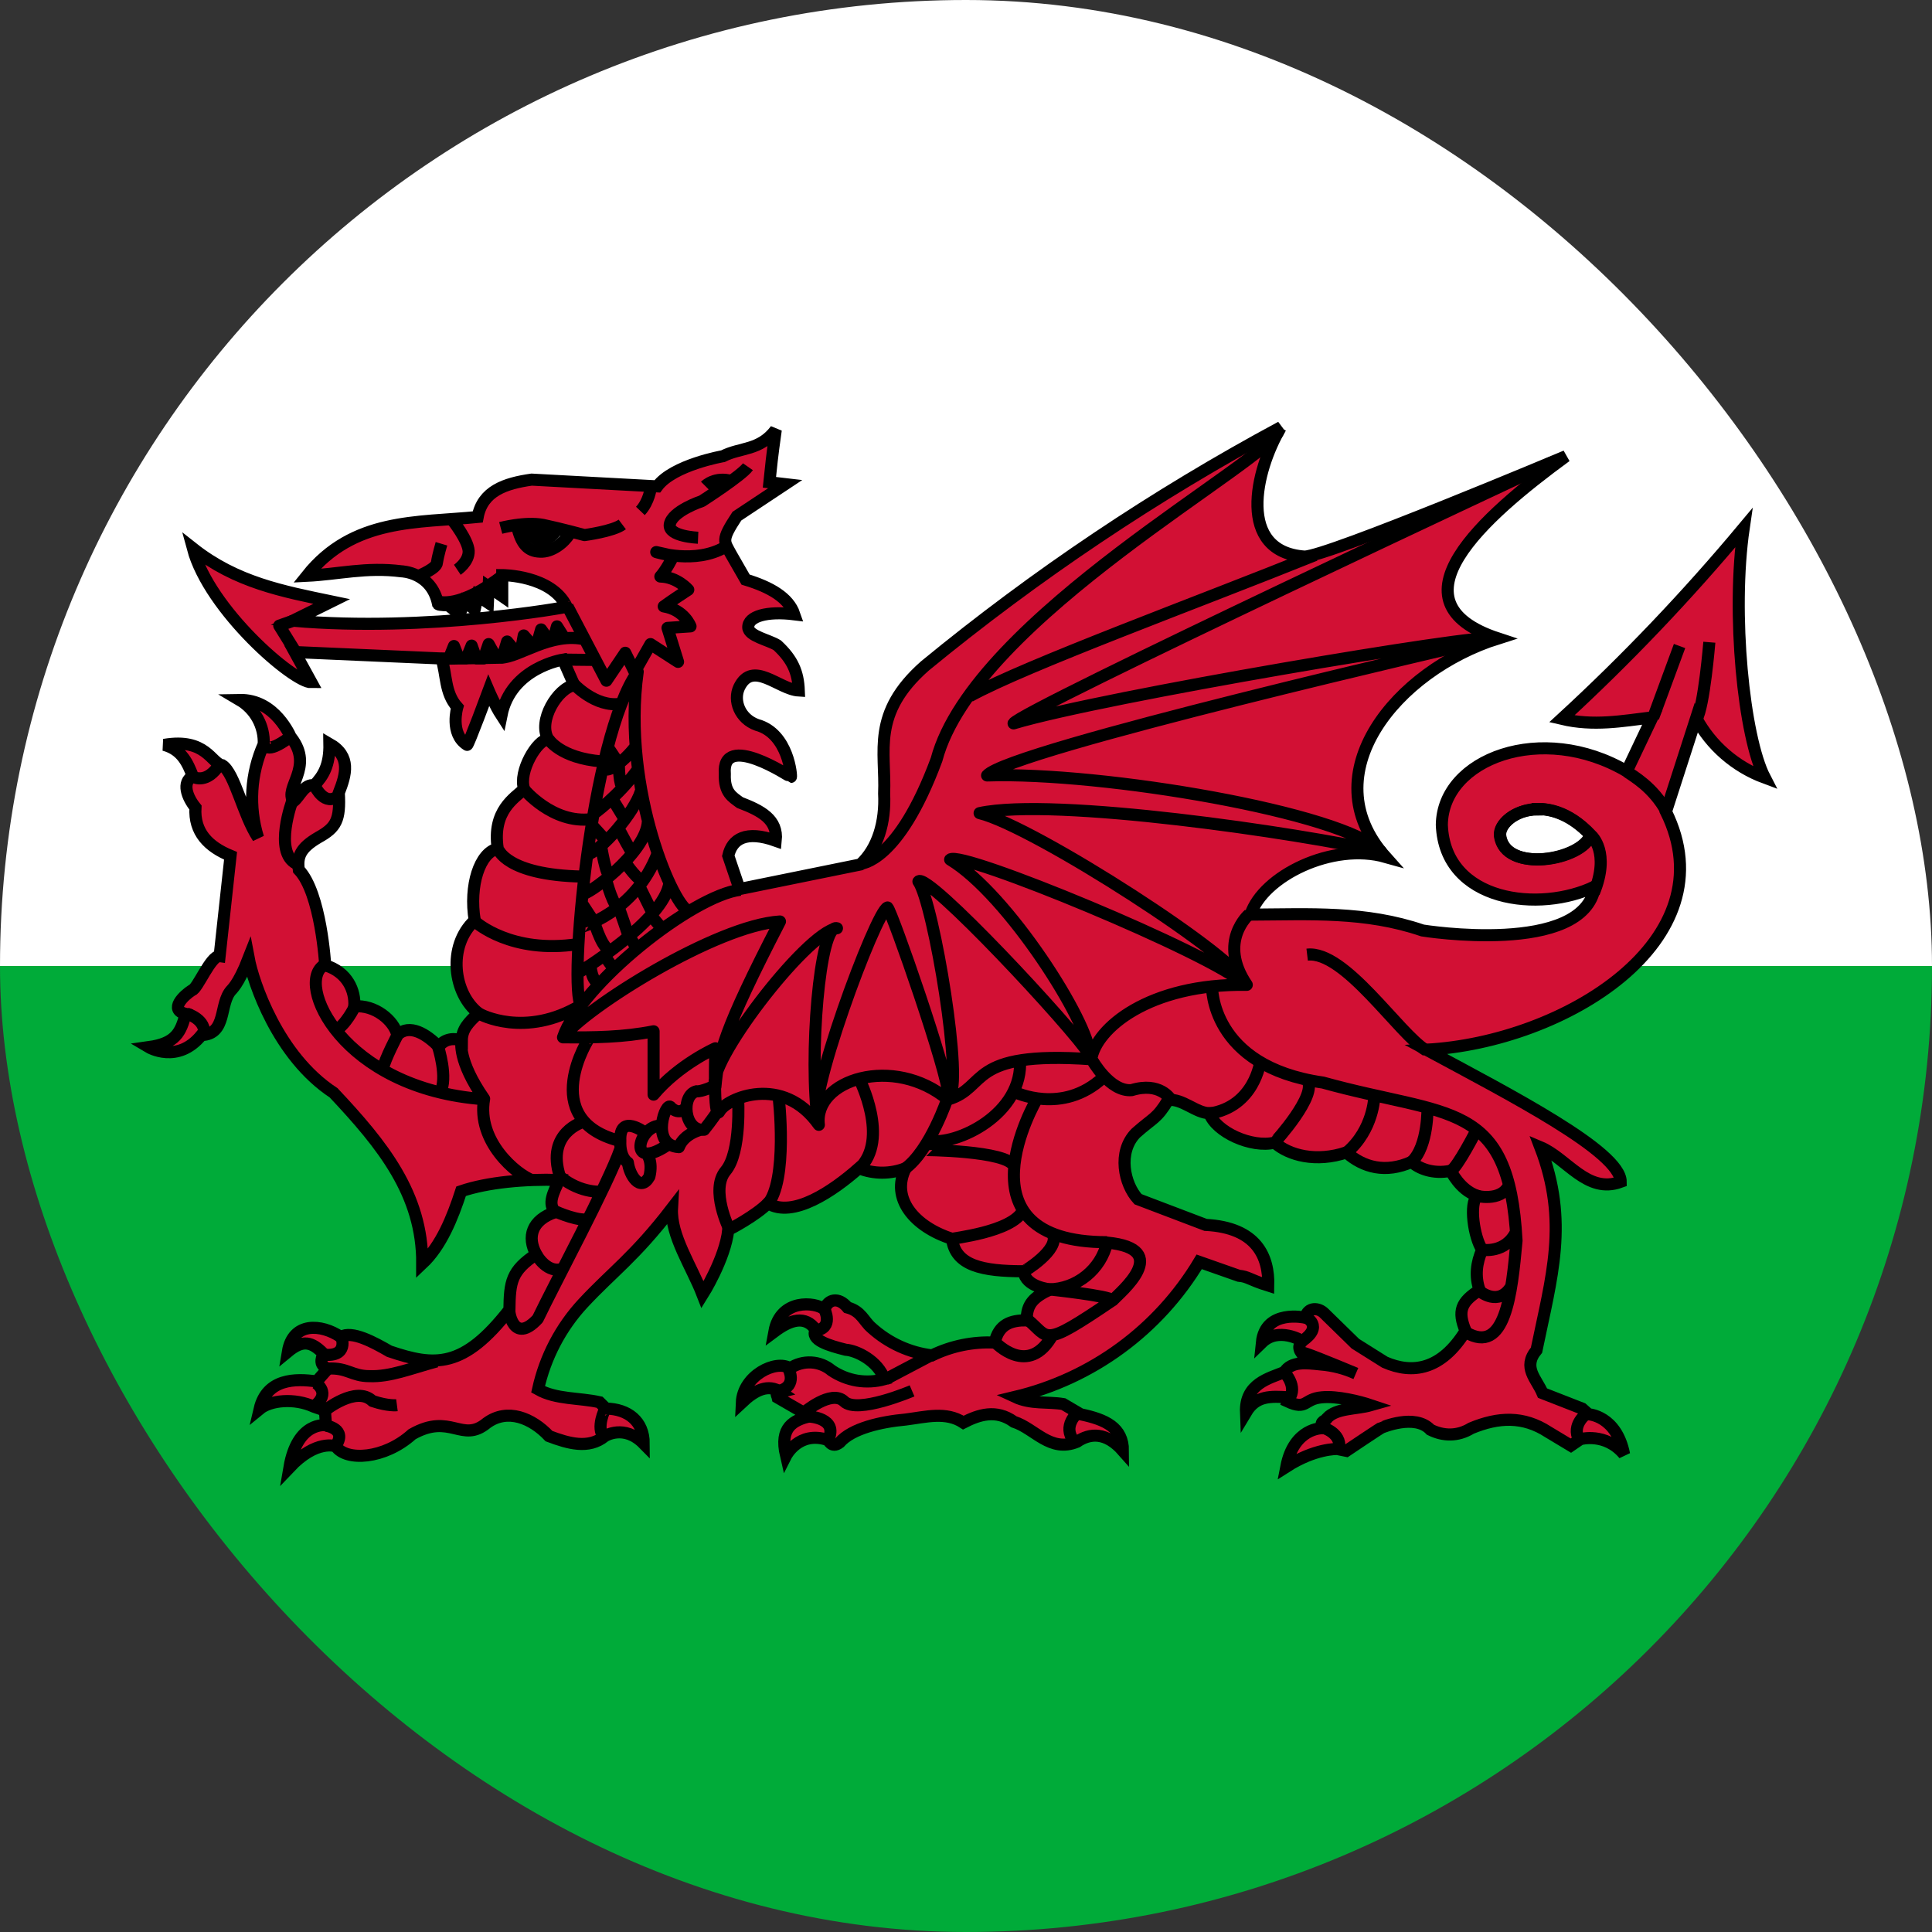 <svg width="24" height="24" viewBox="0 0 24 24" fill="none" xmlns="http://www.w3.org/2000/svg">
<rect x="0" y="0" width="24" height="24" fill="#333333" stroke="none"/>
<g clip-path="url(#clip0_208_27664)">
<path d="M0 12H24V24H0V12Z" fill="#00AB39"/>
<path d="M0 0H24V12H0V0Z" fill="white"/>
<path d="M15.914 5.306C14.346 6.149 12.864 7.143 11.489 8.273C10.819 8.864 11.006 9.333 10.983 9.858C11.001 10.214 10.903 10.542 10.687 10.739L9.187 11.044L9.047 10.631C9.094 10.42 9.267 10.312 9.637 10.444C9.665 10.177 9.45 10.069 9.192 9.97C9.098 9.9 8.995 9.848 9.004 9.614C8.962 9.08 9.82 9.651 9.825 9.651C9.834 9.651 9.797 9.112 9.403 9.005C9.192 8.93 9.103 8.705 9.183 8.536C9.351 8.194 9.675 8.564 9.923 8.578C9.914 8.353 9.848 8.194 9.656 8.016C9.553 7.95 9.3 7.903 9.295 7.795C9.29 7.655 9.529 7.589 9.867 7.631C9.797 7.425 9.572 7.294 9.262 7.2L9.079 6.881C8.995 6.722 8.953 6.717 9.154 6.412L9.754 6.014L9.558 5.991C9.581 5.775 9.586 5.7 9.637 5.339C9.44 5.601 9.201 5.555 8.981 5.667C8.981 5.667 8.362 5.775 8.165 6.042L6.604 5.958C6.276 6.005 5.995 6.098 5.934 6.422C5.184 6.497 4.387 6.431 3.811 7.153C4.204 7.134 4.547 7.041 4.987 7.097C4.987 7.097 5.362 7.106 5.442 7.505C5.451 7.519 5.569 7.519 5.569 7.519L5.709 7.631L5.77 7.476L5.897 7.57L5.934 7.401L6.061 7.486L6.07 7.289L6.239 7.406V7.144C6.239 7.144 6.853 7.144 7.04 7.537C7.05 7.542 5.315 7.856 3.637 7.711L4.12 7.472C3.511 7.345 2.934 7.237 2.395 6.811C2.601 7.58 3.651 8.48 3.867 8.475L3.661 8.1L5.484 8.18C5.55 8.381 5.522 8.606 5.681 8.784C5.681 8.784 5.583 9.117 5.803 9.253C5.812 9.272 6.07 8.578 6.07 8.578C6.07 8.578 6.15 8.766 6.229 8.887C6.347 8.292 6.994 8.194 6.994 8.194L7.134 8.512C6.928 8.545 6.675 8.958 6.811 9.183C6.675 9.183 6.436 9.586 6.511 9.801C6.394 9.914 6.112 10.069 6.183 10.542C5.958 10.589 5.826 11.002 5.897 11.433C5.55 11.756 5.634 12.347 5.944 12.586C5.817 12.703 5.737 12.787 5.737 12.928C5.615 12.881 5.503 12.923 5.451 13.003C5.301 12.848 5.086 12.712 4.936 12.858C4.894 12.675 4.654 12.478 4.401 12.502C4.415 12.309 4.317 12.075 4.04 11.991C4.04 11.991 3.989 11.095 3.712 10.805C3.689 10.64 3.731 10.533 3.956 10.402C4.176 10.28 4.228 10.186 4.209 9.848C4.298 9.623 4.364 9.394 4.092 9.239C4.097 9.506 4.017 9.637 3.904 9.755C3.778 9.736 3.731 9.886 3.647 9.956C3.52 9.787 3.904 9.534 3.619 9.164C3.604 9.15 3.422 8.686 2.976 8.695C3.071 8.751 3.149 8.831 3.202 8.928C3.255 9.025 3.281 9.134 3.276 9.244C3.112 9.61 3.087 10.023 3.206 10.406C3.019 10.125 2.915 9.6 2.761 9.506C2.625 9.483 2.559 9.164 2.039 9.253C2.264 9.314 2.334 9.487 2.395 9.642C2.254 9.717 2.325 9.905 2.428 10.031C2.409 10.341 2.592 10.519 2.864 10.631L2.728 11.878C2.62 11.864 2.451 12.29 2.386 12.3C2.283 12.366 2.095 12.544 2.306 12.595C2.245 12.825 2.184 12.961 1.847 13.008C1.847 13.008 2.208 13.223 2.503 12.858C2.822 12.848 2.719 12.469 2.873 12.3C2.873 12.295 2.958 12.239 3.089 11.902C3.145 12.201 3.45 13.12 4.144 13.575C4.753 14.222 5.25 14.836 5.245 15.698C5.479 15.478 5.62 15.131 5.728 14.798C6.056 14.686 6.525 14.644 6.947 14.658C6.876 14.812 6.797 14.958 6.9 15.056C6.604 15.155 6.544 15.366 6.661 15.581C6.351 15.787 6.333 15.923 6.328 16.27C5.756 17.002 5.404 16.978 4.837 16.786C4.65 16.678 4.369 16.523 4.233 16.608C3.989 16.444 3.637 16.42 3.576 16.791C3.764 16.636 3.872 16.669 4.017 16.814C3.989 16.889 3.965 16.959 4.073 17.002L3.933 17.161C3.67 17.123 3.314 17.123 3.225 17.503C3.356 17.395 3.656 17.362 3.9 17.475L4.036 17.522L4.05 17.705C4.05 17.705 3.694 17.648 3.595 18.23C3.933 17.873 4.172 17.967 4.172 17.967C4.298 18.155 4.776 18.127 5.119 17.817C5.597 17.545 5.737 17.934 6.047 17.677C6.304 17.489 6.609 17.616 6.82 17.84C7.059 17.93 7.312 18.005 7.514 17.84C7.514 17.84 7.753 17.686 7.997 17.934C7.997 17.653 7.8 17.503 7.528 17.498L7.448 17.419C7.195 17.362 6.909 17.386 6.684 17.259C6.772 16.86 6.964 16.491 7.242 16.191C7.608 15.797 7.879 15.619 8.348 15.009C8.329 15.351 8.592 15.731 8.728 16.083C8.728 16.083 9.009 15.637 9.047 15.277C9.056 15.277 9.394 15.098 9.539 14.948C9.848 15.136 10.345 14.798 10.669 14.512C10.855 14.586 11.063 14.586 11.25 14.512C11.062 14.887 11.358 15.239 11.826 15.389C11.869 15.722 12.201 15.792 12.717 15.792C12.736 15.989 13.045 16.017 13.045 16.017C12.848 16.111 12.75 16.195 12.755 16.401C12.558 16.401 12.408 16.448 12.356 16.678C12.087 16.665 11.82 16.72 11.578 16.837C11.299 16.804 11.037 16.684 10.828 16.495C10.729 16.411 10.701 16.289 10.528 16.242C10.415 16.106 10.284 16.139 10.242 16.265C10.125 16.172 9.694 16.13 9.619 16.542C9.82 16.392 10.003 16.336 10.134 16.519C10.059 16.645 10.298 16.715 10.505 16.767C10.645 16.776 10.908 16.908 10.987 17.133C10.877 17.163 10.761 17.169 10.647 17.151C10.534 17.132 10.426 17.089 10.331 17.025C10.26 16.965 10.171 16.93 10.078 16.925C9.985 16.92 9.893 16.945 9.815 16.997C9.637 16.884 9.229 17.09 9.215 17.423C9.384 17.264 9.544 17.189 9.698 17.292C9.623 17.311 9.651 17.316 9.661 17.362L10.059 17.592C9.862 17.644 9.679 17.723 9.764 18.084C9.764 18.084 9.923 17.77 10.28 17.887C10.289 17.878 10.326 18 10.43 17.92C10.584 17.742 10.945 17.662 11.25 17.634C11.503 17.602 11.751 17.531 11.967 17.672C12.159 17.573 12.375 17.503 12.595 17.662C12.858 17.747 13.045 18.047 13.378 17.911C13.542 17.798 13.744 17.789 13.95 18.023C13.95 17.733 13.734 17.634 13.425 17.569L13.209 17.442C13.012 17.409 12.811 17.447 12.609 17.353C13.083 17.24 13.53 17.033 13.922 16.745C14.315 16.457 14.646 16.093 14.897 15.675L15.389 15.848C15.506 15.858 15.515 15.895 15.755 15.97C15.764 15.614 15.614 15.248 14.976 15.216L14.137 14.897C13.964 14.709 13.88 14.311 14.109 14.076C14.329 13.88 14.367 13.903 14.512 13.664C14.69 13.645 14.859 13.828 15.023 13.828C15.103 14.062 15.548 14.264 15.834 14.194C16.012 14.353 16.35 14.442 16.725 14.316C16.936 14.503 17.212 14.578 17.536 14.433C17.625 14.517 17.803 14.587 18.014 14.545C18.033 14.545 18.122 14.775 18.351 14.855C18.248 14.948 18.309 15.37 18.412 15.525C18.342 15.684 18.319 15.853 18.38 16.026C18.15 16.172 18.103 16.284 18.206 16.533C17.906 17.02 17.545 17.072 17.203 16.922L16.837 16.692L16.448 16.312C16.383 16.247 16.247 16.228 16.214 16.369C16.214 16.369 15.717 16.256 15.675 16.678C15.881 16.477 16.176 16.655 16.176 16.659C16.176 16.669 16.106 16.715 16.162 16.8C16.172 16.786 16.528 16.931 16.842 17.062C16.704 17 16.557 16.962 16.406 16.95C16.228 16.931 16.04 16.908 15.956 17.044C15.764 17.123 15.464 17.189 15.478 17.545C15.604 17.334 15.783 17.344 16.008 17.358C16.008 17.377 15.998 17.395 15.994 17.409C16.237 17.522 16.195 17.377 16.42 17.358C16.612 17.339 16.889 17.409 17.029 17.456C16.847 17.508 16.603 17.489 16.486 17.616C16.467 17.662 16.392 17.639 16.425 17.742C16.425 17.742 16.073 17.733 15.979 18.22C16.336 17.991 16.608 18 16.612 18L16.725 18.023C16.725 18.023 17.156 17.733 17.165 17.733C17.17 17.733 17.578 17.555 17.77 17.761C17.93 17.84 18.108 17.845 18.276 17.742C18.614 17.602 18.923 17.587 19.233 17.789L19.514 17.958L19.631 17.878C19.631 17.878 19.945 17.789 20.175 18.066C20.081 17.583 19.734 17.569 19.734 17.569L19.654 17.498L19.162 17.306C19.087 17.128 18.909 16.987 19.087 16.772C19.275 15.858 19.49 15.178 19.134 14.25C19.467 14.39 19.715 14.836 20.133 14.681C20.133 14.306 18.764 13.603 17.719 13.04C19.43 12.947 21.487 11.686 20.695 10.083L21.07 8.92C21.255 9.263 21.558 9.526 21.923 9.661C21.661 9.155 21.506 7.617 21.661 6.558C20.961 7.397 20.206 8.19 19.401 8.93C19.795 9.023 20.147 8.958 20.526 8.911L20.208 9.581C19.153 8.962 17.92 9.426 17.911 10.247C17.948 11.208 19.13 11.344 19.814 11.011C19.678 11.883 17.672 11.559 17.672 11.559C16.959 11.316 16.279 11.358 15.534 11.362C15.689 10.884 16.551 10.458 17.212 10.645C16.289 9.614 17.344 8.33 18.609 7.931C17.226 7.476 18.422 6.422 19.453 5.667C19.453 5.667 16.476 6.919 16.204 6.914C15.361 6.853 15.59 5.85 15.909 5.311L15.914 5.306ZM6.562 6.516C6.633 6.516 6.712 6.525 6.778 6.539C6.914 6.572 7.078 6.591 7.073 6.633C7.012 6.736 6.858 6.862 6.708 6.853C6.558 6.848 6.473 6.759 6.422 6.53C6.436 6.52 6.492 6.516 6.562 6.516ZM19.101 10.05C19.294 10.05 19.528 10.13 19.758 10.373C19.645 10.687 18.694 10.851 18.633 10.383C18.614 10.242 18.815 10.055 19.101 10.055V10.05Z" fill="#D21034" stroke="black" stroke-width="0.15"/>
<path d="M7.547 9.276L7.688 9.487M7.688 9.492C7.688 9.492 7.688 9.773 7.744 9.783M7.612 9.933L7.763 10.181M7.35 10.247L7.537 10.453M7.688 10.294C7.688 10.303 7.856 10.617 7.87 10.617M7.467 10.509C7.467 10.509 7.528 10.894 7.58 10.88M7.219 11.208L7.388 11.466M7.533 10.941C7.533 10.941 7.627 11.301 7.697 11.269M7.772 10.72C7.777 10.729 7.941 10.964 7.987 10.931M7.95 11.025L8.105 11.339M7.683 11.269C7.692 11.278 7.814 11.644 7.814 11.644M7.383 11.456C7.383 11.456 7.5 11.859 7.608 11.794M7.336 11.991C7.336 11.991 7.345 12.201 7.448 12.211M7.519 11.883C7.519 11.892 7.627 12.037 7.627 12.037M7.819 11.634L7.908 11.775M8.095 11.381L8.231 11.545M7.491 9.497C7.495 9.675 7.777 9.431 7.889 9.281M7.373 10.111C7.373 10.111 7.678 9.895 7.917 9.567M7.266 10.631C7.481 10.57 7.88 10.087 7.959 9.834M7.223 11.109C7.284 11.137 8.03 10.598 8.048 10.204M7.205 11.522C7.205 11.517 7.884 11.348 8.17 10.598M7.167 12.094C7.167 12.094 8.255 11.442 8.316 10.964M15.656 13.186C15.656 13.186 15.586 13.748 15.023 13.833M15.834 14.189C15.844 14.184 16.373 13.598 16.238 13.42M17.072 13.626C17.072 13.626 17.062 14.034 16.73 14.316M17.733 13.744C17.733 13.744 17.747 14.236 17.536 14.433M18.342 14.039C18.342 14.039 18.108 14.498 18.023 14.545M18.333 14.854C18.333 14.854 18.642 14.934 18.741 14.728M18.413 15.525C18.413 15.525 18.703 15.576 18.834 15.3M18.384 16.041C18.384 16.041 18.619 16.237 18.773 15.979M15.056 12.248C15.056 12.248 15.028 13.247 16.434 13.448C18.005 13.884 18.745 13.655 18.839 15.412C18.778 16.083 18.698 16.837 18.211 16.551M13.566 13.167C13.566 13.167 13.786 13.566 14.058 13.542C14.409 13.434 14.541 13.655 14.541 13.655M12.605 13.566C12.605 13.566 13.195 13.856 13.702 13.387M12.67 13.153C12.722 13.842 11.873 14.236 11.541 14.17M12.713 15.797C12.717 15.797 13.172 15.525 13.078 15.333M11.812 15.394C11.822 15.38 12.572 15.309 12.708 15.037M11.461 14.287C11.461 14.283 12.525 14.292 12.595 14.489M12.877 13.659C12.877 13.659 11.836 15.431 13.753 15.431M11.775 13.631C11.775 13.631 11.555 14.297 11.236 14.522M10.673 13.401C10.673 13.401 11.058 14.151 10.673 14.517M9.67 13.612C9.675 13.626 9.792 14.672 9.53 14.967M9.169 13.645C9.169 13.645 9.211 14.311 9.014 14.545C8.817 14.78 9.061 15.272 9.061 15.272M6.666 15.591C6.666 15.591 6.806 15.839 7.003 15.755M6.905 15.051C6.905 15.051 7.219 15.192 7.327 15.136M7.247 13.936C7.247 13.936 6.778 14.067 6.956 14.616C7.223 14.836 7.491 14.803 7.491 14.803M6.328 16.279C6.319 16.279 6.375 16.711 6.68 16.383C6.891 15.942 7.556 14.704 7.706 14.273M8.016 14.072C8.016 14.072 7.692 13.823 7.706 14.17C7.697 14.386 7.8 14.442 7.8 14.442C7.819 14.597 7.955 14.817 8.067 14.616C8.114 14.423 8.034 14.334 8.034 14.334M8.222 13.983C7.927 13.959 7.772 14.597 8.33 14.198M8.517 13.762C8.517 13.762 8.447 13.861 8.334 13.758C8.278 13.655 8.067 14.226 8.433 14.25C8.498 14.081 8.705 14.034 8.705 14.034M8.873 13.491C8.873 13.491 8.709 13.566 8.653 13.556C8.456 13.603 8.494 14.058 8.747 14.034C8.827 13.936 8.92 13.8 8.92 13.8M7.327 12.886C7.317 12.886 6.67 13.903 7.688 14.17M15.516 11.358C15.516 11.358 15.122 11.695 15.488 12.234C14.269 12.216 13.613 12.778 13.556 13.158C12 13.05 12.281 13.509 11.775 13.659C11.1 13.097 10.106 13.411 10.172 13.973C9.722 13.336 9.023 13.645 8.939 13.805C8.855 13.959 8.887 13.022 8.887 13.022C8.887 13.022 8.433 13.223 8.119 13.598V12.811C7.744 12.886 7.373 12.89 6.984 12.886M5.958 12.595C5.958 12.595 6.52 12.909 7.223 12.483M5.911 11.456C5.911 11.456 6.352 11.854 7.177 11.728M6.188 10.547C6.188 10.547 6.286 10.87 7.233 10.889M6.506 9.801C6.506 9.801 6.862 10.237 7.345 10.176M6.811 9.178C6.811 9.178 6.952 9.417 7.477 9.459M7.12 8.489C7.12 8.489 7.397 8.794 7.711 8.742M8.761 6.037C8.761 6.037 8.883 5.915 9.089 5.976M8.672 6.68C8.672 6.68 8.297 6.665 8.32 6.515C8.348 6.347 8.719 6.225 8.719 6.225C8.719 6.225 9.216 5.906 9.291 5.798M7.05 7.533L7.533 8.456L7.767 8.109L7.884 8.348L8.081 8.001L8.423 8.222L8.292 7.8L8.578 7.781C8.578 7.781 8.503 7.575 8.245 7.533C8.345 7.461 8.447 7.393 8.55 7.326C8.55 7.326 8.414 7.167 8.203 7.162C8.273 7.087 8.367 6.905 8.363 6.905L8.152 6.858C8.152 6.858 8.634 7.012 9.005 6.797M8.081 6.047C8.091 6.056 8.058 6.239 7.955 6.347M6.22 6.558C6.22 6.558 6.52 6.478 6.745 6.52C6.966 6.567 7.261 6.647 7.261 6.647C7.261 6.647 7.617 6.6 7.73 6.515M5.484 6.755C5.484 6.755 5.442 6.895 5.428 6.989C5.428 7.059 5.213 7.148 5.213 7.148M5.625 6.469C5.625 6.469 5.812 6.703 5.822 6.844C5.827 6.98 5.681 7.078 5.681 7.078M3.666 8.09L3.469 7.772L3.642 7.711M7.219 12.492C7.059 12.286 7.336 9.164 7.922 8.344C7.716 9.815 8.391 11.32 8.564 11.316M5.442 7.472C5.442 7.472 5.705 7.575 6.258 7.139M7.008 8.194L7.402 8.198M19.28 5.742C19.28 5.742 12.684 8.826 12.591 8.986C13.702 8.653 18.422 7.861 18.539 7.931C18.258 8.001 12.53 9.314 12.262 9.633C13.692 9.586 16.688 10.092 17.156 10.579C16.139 10.35 13.097 9.9 12.169 10.101C12.848 10.265 15.459 11.953 15.459 12.225C15.066 11.85 11.925 10.551 11.803 10.678C12.52 11.109 13.537 12.712 13.537 13.106C13.327 12.769 11.512 10.819 11.409 10.95C11.597 11.212 11.981 13.514 11.784 13.622C11.784 13.341 11.081 11.329 11.025 11.273C10.884 11.311 9.984 13.729 10.162 13.954C10.045 13.148 10.181 11.466 10.397 11.531C10.008 11.587 8.752 13.242 8.887 13.5C8.925 13.092 8.981 12.816 9.689 11.447C8.902 11.494 7.27 12.52 6.994 12.886C7.214 12.229 8.597 11.128 9.197 11.053M12.047 8.648C12.745 8.264 14.897 7.476 16.336 6.895M10.688 10.729C10.688 10.729 11.156 10.725 11.634 9.436C12.103 7.669 15.816 5.705 15.891 5.334M4.406 12.506C4.406 12.506 4.294 12.741 4.158 12.806M4.936 12.862C4.936 12.862 4.786 13.144 4.753 13.284M5.442 13.003C5.442 13.003 5.569 13.392 5.466 13.575M4.031 11.986C3.656 12.197 4.242 13.528 6.014 13.655M5.733 12.937C5.733 12.937 5.681 13.172 6.014 13.65C5.92 14.18 6.417 14.592 6.614 14.662M5.583 8.165L5.639 8.025L5.7 8.18H5.794L5.859 8.02L5.916 8.18H6.009L6.07 8.001L6.164 8.17H6.239L6.3 7.969L6.422 8.114L6.469 8.095L6.506 7.894L6.628 8.034L6.666 8.015L6.722 7.819L6.825 7.964L6.872 7.95L6.919 7.781L7.017 7.936M5.475 8.184L6.216 8.17C6.45 8.17 6.839 7.842 7.275 7.945M3.914 9.769C3.914 9.769 4.036 10.031 4.209 9.881M3.633 9.942C3.633 9.942 3.394 10.584 3.68 10.729M3.291 9.239C3.291 9.239 3.291 9.389 3.605 9.155M2.32 12.591C2.32 12.591 2.573 12.665 2.531 12.858M2.414 9.656C2.414 9.656 2.573 9.736 2.723 9.501M4.073 17.001C4.317 16.987 4.369 17.095 4.589 17.095C4.847 17.105 5.095 17.001 5.423 16.912M7.519 17.503C7.514 17.503 7.402 17.737 7.5 17.85M4.036 17.522C4.036 17.522 4.425 17.208 4.627 17.404C4.823 17.47 4.931 17.456 4.931 17.456M4.242 16.612C4.242 16.612 4.336 16.861 4.017 16.828M3.923 17.18C3.923 17.18 4.125 17.306 3.895 17.475M4.045 17.709C4.045 17.709 4.327 17.747 4.162 17.972M12.764 16.392C13.045 16.622 12.928 16.758 13.814 16.158M12.361 16.673C12.361 16.673 12.778 17.123 13.078 16.579M11.564 16.837L11.002 17.133M9.984 17.55C9.984 17.55 10.327 17.255 10.486 17.409C10.65 17.569 11.33 17.278 11.33 17.278M10.242 16.265C10.242 16.265 10.359 16.5 10.13 16.528M9.792 16.997C9.792 16.997 9.914 17.217 9.68 17.278M10.055 17.597C10.055 17.597 10.416 17.616 10.289 17.883M13.387 17.55C13.387 17.55 13.191 17.714 13.341 17.901M16.223 16.364C16.223 16.364 16.448 16.472 16.177 16.659M15.956 17.048C15.956 17.048 16.125 17.226 16.012 17.376M16.43 17.733C16.43 17.733 16.664 17.798 16.636 17.991M19.711 17.559C19.711 17.559 19.514 17.7 19.617 17.887M16.238 11.859C16.706 11.803 17.377 12.844 17.719 13.05M19.772 10.383C19.772 10.383 20.006 10.589 19.8 11.091M20.212 9.586C20.278 9.637 20.536 9.773 20.705 10.087M20.864 8.025L20.536 8.915M21.234 7.978C21.234 7.978 21.169 8.775 21.075 8.934M13.031 16.017C13.031 16.017 13.786 16.097 13.823 16.153C13.908 16.059 14.583 15.515 13.753 15.436C13.715 15.599 13.623 15.745 13.492 15.85C13.361 15.956 13.199 16.014 13.031 16.017ZM19.762 10.373C19.655 10.692 18.698 10.851 18.637 10.383C18.605 10.148 19.2 9.773 19.762 10.373Z" stroke="black" stroke-width="0.15" stroke-linejoin="round"/>
<path d="M6.553 6.516L6.923 6.581C6.923 6.581 6.665 6.928 6.553 6.516Z" fill="black" stroke="black" stroke-width="0.15" stroke-linejoin="round"/>
</g>
<defs>
<clipPath id="clip0_208_27664">
<rect width="24" height="24" rx="12" fill="white"/>
</clipPath>
</defs>
</svg>
